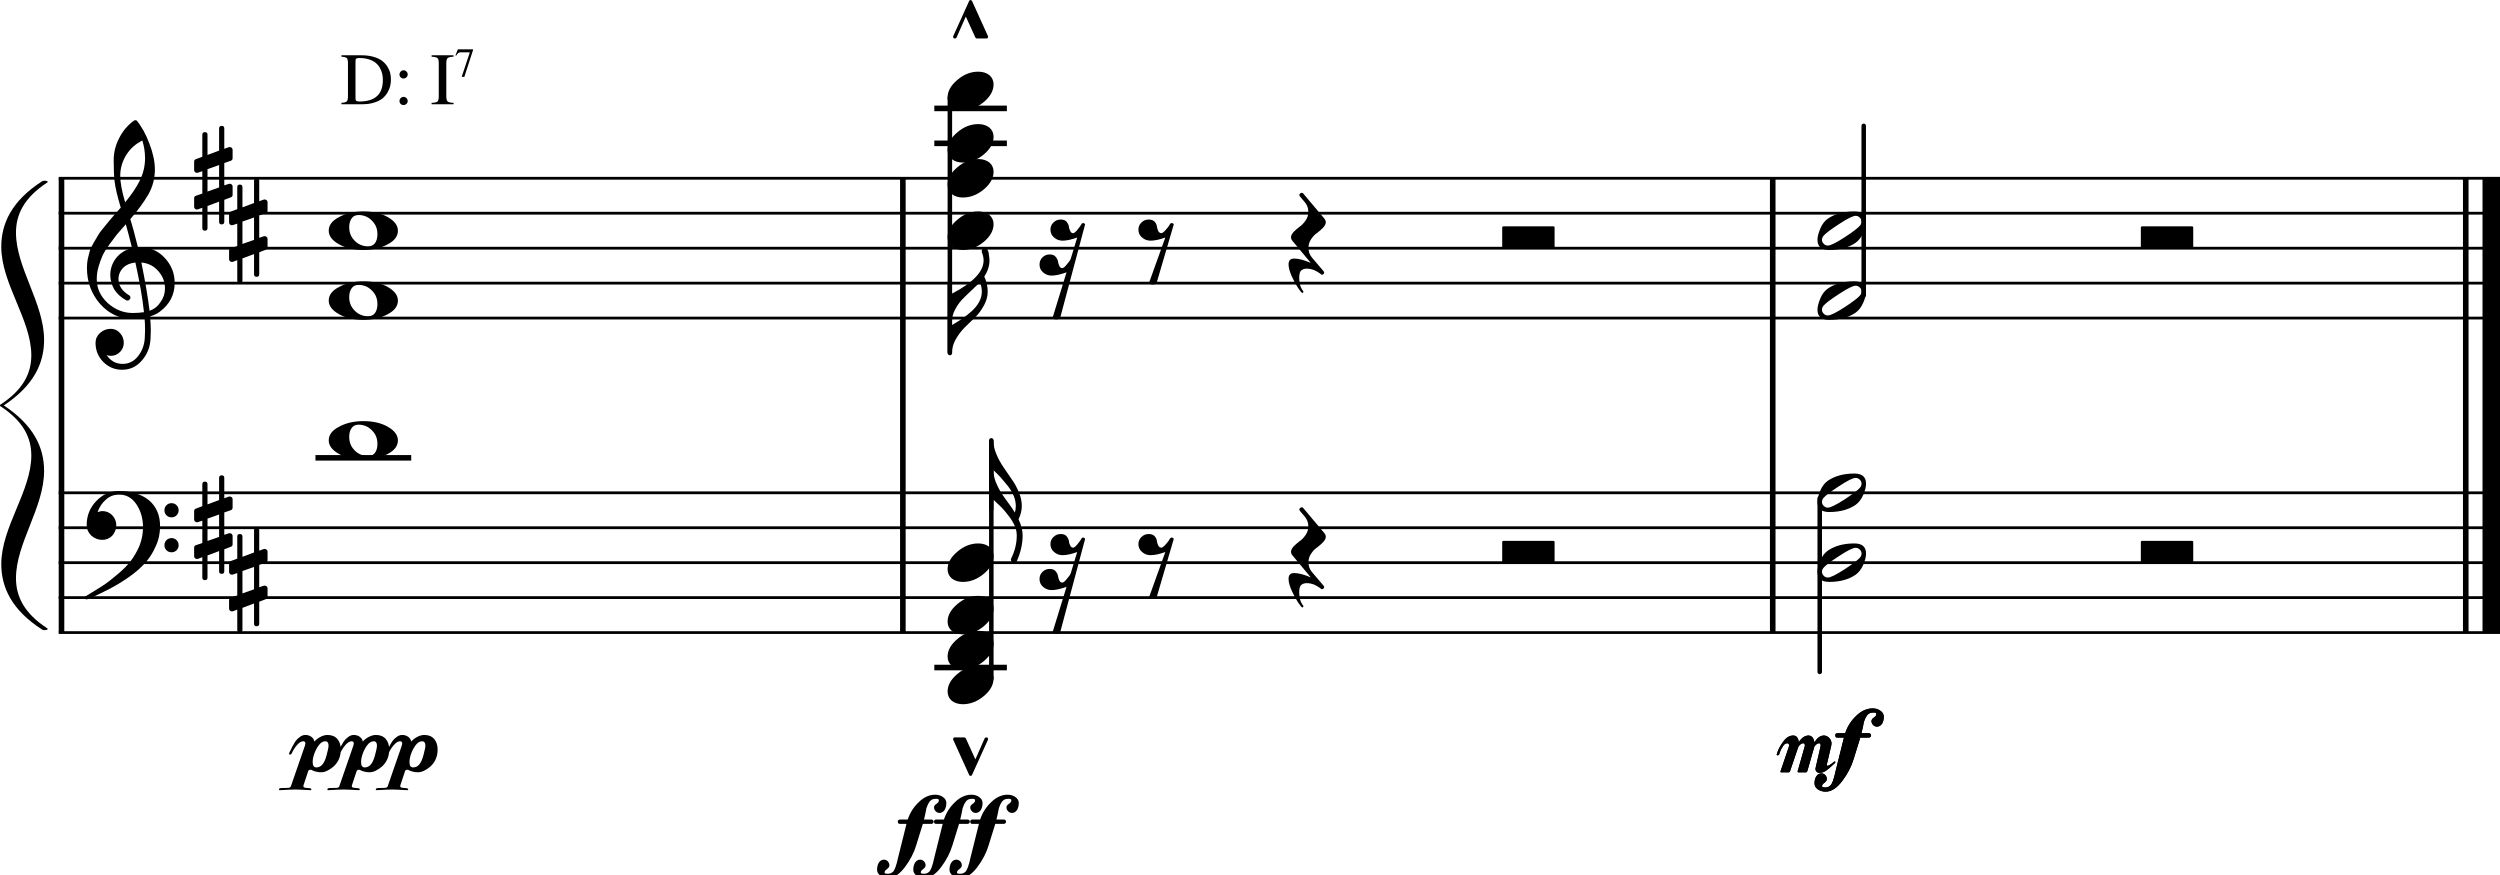 <?xml version="1.0" encoding="UTF-8" standalone="no"?>
<svg width="304.186px" height="106.475px" viewBox="0 0 304.186 106.475"
 xmlns="http://www.w3.org/2000/svg" xmlns:xlink="http://www.w3.org/1999/xlink" version="1.2" baseProfile="tiny">
<title>Egy akkord – több karakter</title>
<desc>Generated by MuseScore 2.3.2</desc>
<polyline class="StaffLines" fill="none" stroke="#000000" stroke-width="0.34" stroke-linejoin="bevel" points="7.143,21.692 304.186,21.692"/>
<polyline class="StaffLines" fill="none" stroke="#000000" stroke-width="0.34" stroke-linejoin="bevel" points="7.143,25.944 304.186,25.944"/>
<polyline class="StaffLines" fill="none" stroke="#000000" stroke-width="0.34" stroke-linejoin="bevel" points="7.143,30.196 304.186,30.196"/>
<polyline class="StaffLines" fill="none" stroke="#000000" stroke-width="0.34" stroke-linejoin="bevel" points="7.143,34.448 304.186,34.448"/>
<polyline class="StaffLines" fill="none" stroke="#000000" stroke-width="0.34" stroke-linejoin="bevel" points="7.143,38.7 304.186,38.7"/>
<polyline class="StaffLines" fill="none" stroke="#000000" stroke-width="0.34" stroke-linejoin="bevel" points="7.143,59.959 304.186,59.959"/>
<polyline class="StaffLines" fill="none" stroke="#000000" stroke-width="0.34" stroke-linejoin="bevel" points="7.143,64.211 304.186,64.211"/>
<polyline class="StaffLines" fill="none" stroke="#000000" stroke-width="0.34" stroke-linejoin="bevel" points="7.143,68.463 304.186,68.463"/>
<polyline class="StaffLines" fill="none" stroke="#000000" stroke-width="0.34" stroke-linejoin="bevel" points="7.143,72.715 304.186,72.715"/>
<polyline class="StaffLines" fill="none" stroke="#000000" stroke-width="0.34" stroke-linejoin="bevel" points="7.143,76.967 304.186,76.967"/>
<polyline class="BarLine" fill="none" stroke="#000000" stroke-width="0.68" stroke-linejoin="bevel" points="7.483,21.692 7.483,76.967"/>
<polyline class="BarLine" fill="none" stroke="#000000" stroke-width="0.68" stroke-linejoin="bevel" points="300.019,21.692 300.019,76.967"/>
<polyline class="BarLine" fill="none" stroke="#000000" stroke-width="2.13" stroke-linejoin="bevel" points="303.123,21.692 303.123,76.967"/>
<polyline class="BarLine" fill="none" stroke="#000000" stroke-width="0.68" stroke-linejoin="bevel" points="215.696,21.692 215.696,76.967"/>
<polyline class="BarLine" fill="none" stroke="#000000" stroke-width="0.68" stroke-linejoin="bevel" points="109.855,21.692 109.855,76.967"/>
<polyline class="LedgerLine" fill="none" stroke="#000000" stroke-width="0.68" stroke-linecap="square" stroke-linejoin="bevel" points="114.022,81.219 122.171,81.219"/>
<polyline class="LedgerLine" fill="none" stroke="#000000" stroke-width="0.68" stroke-linecap="square" stroke-linejoin="bevel" points="114.022,13.188 122.171,13.188"/>
<polyline class="LedgerLine" fill="none" stroke="#000000" stroke-width="0.68" stroke-linecap="square" stroke-linejoin="bevel" points="114.022,17.44 122.171,17.44"/>
<polyline class="LedgerLine" fill="none" stroke="#000000" stroke-width="0.68" stroke-linecap="square" stroke-linejoin="bevel" points="38.722,55.707 49.695,55.707"/>
<polyline class="Stem" fill="none" stroke="#000000" stroke-width="0.55" stroke-linecap="round" stroke-linejoin="bevel" points="221.415,60.626 221.415,81.751"/>
<polyline class="Stem" fill="none" stroke="#000000" stroke-width="0.55" stroke-linecap="round" stroke-linejoin="bevel" points="226.767,35.92 226.767,15.314"/>
<polyline class="Stem" fill="none" stroke="#000000" stroke-width="0.55" stroke-linecap="round" stroke-linejoin="bevel" points="120.619,82.547 120.619,53.581"/>
<polyline class="Stem" fill="none" stroke="#000000" stroke-width="0.55" stroke-linecap="round" stroke-linejoin="bevel" points="115.574,11.86 115.574,42.952"/>
<path class="Note" transform="matrix(0.85,0,0,0.85,221.139,59.959)" d="M6.309,-1.309 C6.309,-1.53 6.224,-1.719 6.055,-1.875 C5.885,-2.044 5.69,-2.129 5.469,-2.129 C5.078,-2.129 4.29,-1.738 3.105,-0.957 C1.882,-0.163 1.133,0.404 0.859,0.742 C0.716,0.924 0.645,1.113 0.645,1.309 C0.645,1.53 0.729,1.719 0.898,1.875 C1.055,2.044 1.25,2.129 1.484,2.129 C1.862,2.129 2.656,1.738 3.867,0.957 C5.065,0.176 5.807,-0.391 6.094,-0.742 C6.237,-0.911 6.309,-1.1 6.309,-1.309 M5.273,-2.754 C6.393,-2.754 6.953,-2.272 6.953,-1.309 C6.953,-0.84 6.816,-0.293 6.543,0.332 C6.27,0.944 5.905,1.413 5.449,1.738 C4.447,2.415 3.19,2.754 1.68,2.754 C0.56,2.754 0,2.272 0,1.309 C0,0.879 0.137,0.339 0.41,-0.312 C0.671,-0.938 1.035,-1.413 1.504,-1.738 C2.507,-2.415 3.763,-2.754 5.273,-2.754"/>
<path class="Note" transform="matrix(0.85,0,0,0.85,221.139,68.463)" d="M6.309,-1.309 C6.309,-1.53 6.224,-1.719 6.055,-1.875 C5.885,-2.044 5.69,-2.129 5.469,-2.129 C5.078,-2.129 4.29,-1.738 3.105,-0.957 C1.882,-0.163 1.133,0.404 0.859,0.742 C0.716,0.924 0.645,1.113 0.645,1.309 C0.645,1.53 0.729,1.719 0.898,1.875 C1.055,2.044 1.25,2.129 1.484,2.129 C1.862,2.129 2.656,1.738 3.867,0.957 C5.065,0.176 5.807,-0.391 6.094,-0.742 C6.237,-0.911 6.309,-1.1 6.309,-1.309 M5.273,-2.754 C6.393,-2.754 6.953,-2.272 6.953,-1.309 C6.953,-0.84 6.816,-0.293 6.543,0.332 C6.27,0.944 5.905,1.413 5.449,1.738 C4.447,2.415 3.19,2.754 1.68,2.754 C0.56,2.754 0,2.272 0,1.309 C0,0.879 0.137,0.339 0.41,-0.312 C0.671,-0.938 1.035,-1.413 1.504,-1.738 C2.507,-2.415 3.763,-2.754 5.273,-2.754"/>
<path class="Note" transform="matrix(0.85,0,0,0.85,221.139,28.07)" d="M6.309,-1.309 C6.309,-1.53 6.224,-1.719 6.055,-1.875 C5.885,-2.044 5.69,-2.129 5.469,-2.129 C5.078,-2.129 4.29,-1.738 3.105,-0.957 C1.882,-0.163 1.133,0.404 0.859,0.742 C0.716,0.924 0.645,1.113 0.645,1.309 C0.645,1.53 0.729,1.719 0.898,1.875 C1.055,2.044 1.25,2.129 1.484,2.129 C1.862,2.129 2.656,1.738 3.867,0.957 C5.065,0.176 5.807,-0.391 6.094,-0.742 C6.237,-0.911 6.309,-1.1 6.309,-1.309 M5.273,-2.754 C6.393,-2.754 6.953,-2.272 6.953,-1.309 C6.953,-0.84 6.816,-0.293 6.543,0.332 C6.27,0.944 5.905,1.413 5.449,1.738 C4.447,2.415 3.19,2.754 1.68,2.754 C0.56,2.754 0,2.272 0,1.309 C0,0.879 0.137,0.339 0.41,-0.312 C0.671,-0.938 1.035,-1.413 1.504,-1.738 C2.507,-2.415 3.763,-2.754 5.273,-2.754"/>
<path class="Note" transform="matrix(0.85,0,0,0.85,221.139,36.574)" d="M6.309,-1.309 C6.309,-1.53 6.224,-1.719 6.055,-1.875 C5.885,-2.044 5.69,-2.129 5.469,-2.129 C5.078,-2.129 4.29,-1.738 3.105,-0.957 C1.882,-0.163 1.133,0.404 0.859,0.742 C0.716,0.924 0.645,1.113 0.645,1.309 C0.645,1.53 0.729,1.719 0.898,1.875 C1.055,2.044 1.25,2.129 1.484,2.129 C1.862,2.129 2.656,1.738 3.867,0.957 C5.065,0.176 5.807,-0.391 6.094,-0.742 C6.237,-0.911 6.309,-1.1 6.309,-1.309 M5.273,-2.754 C6.393,-2.754 6.953,-2.272 6.953,-1.309 C6.953,-0.84 6.816,-0.293 6.543,0.332 C6.27,0.944 5.905,1.413 5.449,1.738 C4.447,2.415 3.19,2.754 1.68,2.754 C0.56,2.754 0,2.272 0,1.309 C0,0.879 0.137,0.339 0.41,-0.312 C0.671,-0.938 1.035,-1.413 1.504,-1.738 C2.507,-2.415 3.763,-2.754 5.273,-2.754"/>
<path class="Note" transform="matrix(0.85,0,0,0.85,115.298,68.463)" d="M4.395,-2.754 C5.02,-2.754 5.547,-2.591 5.977,-2.266 C6.38,-1.914 6.582,-1.471 6.582,-0.938 C6.582,-0.039 6.12,0.801 5.195,1.582 C4.258,2.363 3.255,2.754 2.188,2.754 C1.562,2.754 1.035,2.591 0.605,2.266 C0.202,1.914 0,1.471 0,0.938 C0,0.039 0.469,-0.801 1.406,-1.582 C2.318,-2.363 3.314,-2.754 4.395,-2.754"/>
<path class="Note" transform="matrix(0.85,0,0,0.85,115.298,74.841)" d="M4.395,-2.754 C5.02,-2.754 5.547,-2.591 5.977,-2.266 C6.38,-1.914 6.582,-1.471 6.582,-0.938 C6.582,-0.039 6.12,0.801 5.195,1.582 C4.258,2.363 3.255,2.754 2.188,2.754 C1.562,2.754 1.035,2.591 0.605,2.266 C0.202,1.914 0,1.471 0,0.938 C0,0.039 0.469,-0.801 1.406,-1.582 C2.318,-2.363 3.314,-2.754 4.395,-2.754"/>
<path class="Note" transform="matrix(0.85,0,0,0.85,115.298,79.093)" d="M4.395,-2.754 C5.02,-2.754 5.547,-2.591 5.977,-2.266 C6.38,-1.914 6.582,-1.471 6.582,-0.938 C6.582,-0.039 6.12,0.801 5.195,1.582 C4.258,2.363 3.255,2.754 2.188,2.754 C1.562,2.754 1.035,2.591 0.605,2.266 C0.202,1.914 0,1.471 0,0.938 C0,0.039 0.469,-0.801 1.406,-1.582 C2.318,-2.363 3.314,-2.754 4.395,-2.754"/>
<path class="Note" transform="matrix(0.85,0,0,0.85,115.298,83.345)" d="M4.395,-2.754 C5.02,-2.754 5.547,-2.591 5.977,-2.266 C6.38,-1.914 6.582,-1.471 6.582,-0.938 C6.582,-0.039 6.12,0.801 5.195,1.582 C4.258,2.363 3.255,2.754 2.188,2.754 C1.562,2.754 1.035,2.591 0.605,2.266 C0.202,1.914 0,1.471 0,0.938 C0,0.039 0.469,-0.801 1.406,-1.582 C2.318,-2.363 3.314,-2.754 4.395,-2.754"/>
<path class="Note" transform="matrix(0.85,0,0,0.85,115.298,11.062)" d="M4.395,-2.754 C5.02,-2.754 5.547,-2.591 5.977,-2.266 C6.38,-1.914 6.582,-1.471 6.582,-0.938 C6.582,-0.039 6.12,0.801 5.195,1.582 C4.258,2.363 3.255,2.754 2.188,2.754 C1.562,2.754 1.035,2.591 0.605,2.266 C0.202,1.914 0,1.471 0,0.938 C0,0.039 0.469,-0.801 1.406,-1.582 C2.318,-2.363 3.314,-2.754 4.395,-2.754"/>
<path class="Note" transform="matrix(0.85,0,0,0.85,115.298,17.44)" d="M4.395,-2.754 C5.02,-2.754 5.547,-2.591 5.977,-2.266 C6.38,-1.914 6.582,-1.471 6.582,-0.938 C6.582,-0.039 6.12,0.801 5.195,1.582 C4.258,2.363 3.255,2.754 2.188,2.754 C1.562,2.754 1.035,2.591 0.605,2.266 C0.202,1.914 0,1.471 0,0.938 C0,0.039 0.469,-0.801 1.406,-1.582 C2.318,-2.363 3.314,-2.754 4.395,-2.754"/>
<path class="Note" transform="matrix(0.85,0,0,0.85,115.298,21.692)" d="M4.395,-2.754 C5.02,-2.754 5.547,-2.591 5.977,-2.266 C6.38,-1.914 6.582,-1.471 6.582,-0.938 C6.582,-0.039 6.12,0.801 5.195,1.582 C4.258,2.363 3.255,2.754 2.188,2.754 C1.562,2.754 1.035,2.591 0.605,2.266 C0.202,1.914 0,1.471 0,0.938 C0,0.039 0.469,-0.801 1.406,-1.582 C2.318,-2.363 3.314,-2.754 4.395,-2.754"/>
<path class="Note" transform="matrix(0.85,0,0,0.85,115.298,28.07)" d="M4.395,-2.754 C5.02,-2.754 5.547,-2.591 5.977,-2.266 C6.38,-1.914 6.582,-1.471 6.582,-0.938 C6.582,-0.039 6.12,0.801 5.195,1.582 C4.258,2.363 3.255,2.754 2.188,2.754 C1.562,2.754 1.035,2.591 0.605,2.266 C0.202,1.914 0,1.471 0,0.938 C0,0.039 0.469,-0.801 1.406,-1.582 C2.318,-2.363 3.314,-2.754 4.395,-2.754"/>
<path class="Note" transform="matrix(0.85,0,0,0.85,39.998,53.581)" d="M4.297,-2.246 C3.828,-2.246 3.49,-2.083 3.281,-1.758 C3.047,-1.445 2.93,-1.022 2.93,-0.488 C2.93,0.124 3.092,0.651 3.418,1.094 C3.743,1.523 4.102,1.823 4.492,1.992 C4.844,2.161 5.215,2.246 5.605,2.246 C6.061,2.246 6.406,2.083 6.641,1.758 C6.862,1.432 6.973,1.009 6.973,0.488 C6.973,-0.124 6.81,-0.651 6.484,-1.094 C6.159,-1.51 5.807,-1.81 5.43,-1.992 C5.052,-2.161 4.674,-2.246 4.297,-2.246 M4.961,-2.754 C6.367,-2.754 7.539,-2.48 8.477,-1.934 C9.427,-1.387 9.902,-0.742 9.902,0 C9.902,0.794 9.414,1.445 8.438,1.953 C7.461,2.487 6.302,2.754 4.961,2.754 C3.581,2.754 2.409,2.48 1.445,1.934 C0.482,1.387 0,0.742 0,0 C0,-0.794 0.495,-1.445 1.484,-1.953 C2.461,-2.487 3.62,-2.754 4.961,-2.754"/>
<path class="Note" transform="matrix(0.85,0,0,0.85,39.998,28.07)" d="M4.297,-2.246 C3.828,-2.246 3.49,-2.083 3.281,-1.758 C3.047,-1.445 2.93,-1.022 2.93,-0.488 C2.93,0.124 3.092,0.651 3.418,1.094 C3.743,1.523 4.102,1.823 4.492,1.992 C4.844,2.161 5.215,2.246 5.605,2.246 C6.061,2.246 6.406,2.083 6.641,1.758 C6.862,1.432 6.973,1.009 6.973,0.488 C6.973,-0.124 6.81,-0.651 6.484,-1.094 C6.159,-1.51 5.807,-1.81 5.43,-1.992 C5.052,-2.161 4.674,-2.246 4.297,-2.246 M4.961,-2.754 C6.367,-2.754 7.539,-2.48 8.477,-1.934 C9.427,-1.387 9.902,-0.742 9.902,0 C9.902,0.794 9.414,1.445 8.438,1.953 C7.461,2.487 6.302,2.754 4.961,2.754 C3.581,2.754 2.409,2.48 1.445,1.934 C0.482,1.387 0,0.742 0,0 C0,-0.794 0.495,-1.445 1.484,-1.953 C2.461,-2.487 3.62,-2.754 4.961,-2.754"/>
<path class="Note" transform="matrix(0.85,0,0,0.85,39.998,36.574)" d="M4.297,-2.246 C3.828,-2.246 3.49,-2.083 3.281,-1.758 C3.047,-1.445 2.93,-1.022 2.93,-0.488 C2.93,0.124 3.092,0.651 3.418,1.094 C3.743,1.523 4.102,1.823 4.492,1.992 C4.844,2.161 5.215,2.246 5.605,2.246 C6.061,2.246 6.406,2.083 6.641,1.758 C6.862,1.432 6.973,1.009 6.973,0.488 C6.973,-0.124 6.81,-0.651 6.484,-1.094 C6.159,-1.51 5.807,-1.81 5.43,-1.992 C5.052,-2.161 4.674,-2.246 4.297,-2.246 M4.961,-2.754 C6.367,-2.754 7.539,-2.48 8.477,-1.934 C9.427,-1.387 9.902,-0.742 9.902,0 C9.902,0.794 9.414,1.445 8.438,1.953 C7.461,2.487 6.302,2.754 4.961,2.754 C3.581,2.754 2.409,2.48 1.445,1.934 C0.482,1.387 0,0.742 0,0 C0,-0.794 0.495,-1.445 1.484,-1.953 C2.461,-2.487 3.62,-2.754 4.961,-2.754"/>
<path class="Clef" transform="matrix(0.85,0,0,0.85,10.545,64.211)" d="M11.426,-1.777 C11.23,-1.973 11.133,-2.214 11.133,-2.5 C11.133,-2.786 11.23,-3.027 11.426,-3.223 C11.621,-3.418 11.862,-3.516 12.148,-3.516 C12.435,-3.516 12.676,-3.418 12.871,-3.223 C13.066,-3.027 13.164,-2.786 13.164,-2.5 C13.164,-2.214 13.066,-1.973 12.871,-1.777 C12.676,-1.582 12.435,-1.484 12.148,-1.484 C11.862,-1.484 11.621,-1.582 11.426,-1.777 M11.426,3.223 C11.23,3.027 11.133,2.786 11.133,2.5 C11.133,2.214 11.23,1.973 11.426,1.777 C11.621,1.582 11.862,1.484 12.148,1.484 C12.435,1.484 12.676,1.582 12.871,1.777 C13.066,1.973 13.164,2.214 13.164,2.5 C13.164,2.786 13.066,3.027 12.871,3.223 C12.676,3.418 12.435,3.516 12.148,3.516 C11.862,3.516 11.621,3.418 11.426,3.223 M4.648,-5.254 C6.38,-5.254 7.799,-4.818 8.906,-3.945 C9.974,-3.034 10.508,-1.797 10.508,-0.234 C10.508,0.82 10.3,1.784 9.883,2.656 C9.492,3.568 8.978,4.375 8.34,5.078 C7.689,5.794 6.901,6.471 5.977,7.109 C5.078,7.734 4.154,8.294 3.203,8.789 C1.276,9.766 0.208,10.254 0,10.254 C-0.169,10.254 -0.254,10.169 -0.254,10 C-0.254,9.935 -0.228,9.876 -0.176,9.824 C0.488,9.434 1.302,8.932 2.266,8.32 C2.891,7.917 3.62,7.357 4.453,6.641 C5.26,5.964 5.885,5.326 6.328,4.727 C6.784,4.141 7.201,3.411 7.578,2.539 C7.904,1.667 8.066,0.807 8.066,-0.039 C8.066,-1.302 7.754,-2.402 7.129,-3.34 C6.504,-4.277 5.677,-4.746 4.648,-4.746 C3.919,-4.746 3.294,-4.512 2.773,-4.043 C2.214,-3.561 1.81,-2.956 1.562,-2.227 C1.81,-2.331 2.038,-2.383 2.246,-2.383 C2.793,-2.383 3.262,-2.188 3.652,-1.797 C4.043,-1.38 4.238,-0.905 4.238,-0.371 C4.238,0.189 4.049,0.69 3.672,1.133 C3.268,1.536 2.793,1.738 2.246,1.738 C1.66,1.738 1.133,1.536 0.664,1.133 C0.221,0.69 0,0.189 0,-0.371 C0,-1.712 0.456,-2.858 1.367,-3.809 C2.266,-4.772 3.359,-5.254 4.648,-5.254"/>
<path class="Clef" transform="matrix(0.85,0,0,0.85,10.545,34.448)" d="M7.344,-5.117 C7.344,-5.117 7.383,-5.117 7.461,-5.117 C7.513,-5.13 7.559,-5.137 7.598,-5.137 C9.056,-5.137 10.254,-4.622 11.191,-3.594 C12.129,-2.578 12.598,-1.393 12.598,-0.039 C12.598,1.641 11.901,3.008 10.508,4.062 C10.143,4.349 9.668,4.583 9.082,4.766 C9.147,5.612 9.18,6.296 9.18,6.816 C9.18,6.921 9.167,7.298 9.141,7.949 C9.089,9.16 8.672,10.208 7.891,11.094 C7.135,11.966 6.198,12.402 5.078,12.402 C4.023,12.402 3.125,12.031 2.383,11.289 C1.641,10.534 1.27,9.622 1.27,8.555 C1.27,7.995 1.484,7.52 1.914,7.129 C2.357,6.738 2.871,6.543 3.457,6.543 C3.978,6.543 4.414,6.745 4.766,7.148 C5.13,7.526 5.312,7.995 5.312,8.555 C5.312,9.062 5.13,9.499 4.766,9.863 C4.401,10.228 3.965,10.41 3.457,10.41 C3.249,10.41 3.047,10.371 2.852,10.293 C3.424,11.139 4.186,11.562 5.137,11.562 C6.035,11.562 6.771,11.198 7.344,10.469 C7.943,9.714 8.268,8.835 8.32,7.832 C8.346,7.207 8.359,6.849 8.359,6.758 C8.359,6.029 8.333,5.43 8.281,4.961 C7.63,5.065 7.051,5.117 6.543,5.117 C4.733,5.117 3.19,4.401 1.914,2.969 C0.664,1.523 0.039,-0.195 0.039,-2.188 C0.039,-2.604 0.078,-3.027 0.156,-3.457 C0.234,-3.809 0.332,-4.193 0.449,-4.609 C0.514,-4.844 0.69,-5.221 0.977,-5.742 C1.081,-5.898 1.198,-6.094 1.328,-6.328 C1.458,-6.562 1.549,-6.719 1.602,-6.797 C1.732,-7.057 1.986,-7.409 2.363,-7.852 C2.467,-7.969 2.575,-8.099 2.686,-8.242 C2.796,-8.385 2.891,-8.503 2.969,-8.594 C3.047,-8.685 3.105,-8.757 3.145,-8.809 C3.184,-8.861 3.477,-9.206 4.023,-9.844 C4.154,-9.974 4.281,-10.114 4.404,-10.264 C4.528,-10.413 4.629,-10.531 4.707,-10.615 C4.785,-10.7 4.844,-10.762 4.883,-10.801 C4.414,-12.35 4.121,-13.587 4.004,-14.512 C3.913,-15.254 3.867,-16.27 3.867,-17.559 C3.867,-18.691 4.128,-19.753 4.648,-20.742 C5.156,-21.771 5.866,-22.611 6.777,-23.262 C6.842,-23.301 6.908,-23.32 6.973,-23.32 C7.064,-23.32 7.129,-23.301 7.168,-23.262 C7.871,-22.415 8.477,-21.315 8.984,-19.961 C9.505,-18.607 9.766,-17.376 9.766,-16.27 C9.766,-15.02 9.466,-13.848 8.867,-12.754 C8.19,-11.595 7.318,-10.397 6.25,-9.16 C6.523,-8.301 6.888,-6.953 7.344,-5.117 M9.004,3.965 C9.681,3.717 10.208,3.294 10.586,2.695 C11.003,2.122 11.211,1.478 11.211,0.762 C11.211,-0.163 10.898,-0.983 10.273,-1.699 C9.635,-2.441 8.822,-2.858 7.832,-2.949 C8.392,-0.202 8.783,2.103 9.004,3.965 M1.445,-0.547 C1.445,0.742 1.966,1.875 3.008,2.852 C4.076,3.802 5.273,4.277 6.602,4.277 C7.148,4.277 7.682,4.238 8.203,4.16 C7.995,2.181 7.585,-0.189 6.973,-2.949 C6.23,-2.871 5.638,-2.611 5.195,-2.168 C4.766,-1.712 4.551,-1.198 4.551,-0.625 C4.551,0.365 5.078,1.165 6.133,1.777 C6.224,1.868 6.27,1.966 6.27,2.07 C6.27,2.174 6.224,2.272 6.133,2.363 C6.055,2.454 5.957,2.5 5.84,2.5 C5.827,2.5 5.768,2.487 5.664,2.461 C4.922,2.057 4.349,1.536 3.945,0.898 C3.568,0.221 3.379,-0.462 3.379,-1.152 C3.379,-2.051 3.659,-2.865 4.219,-3.594 C4.805,-4.323 5.566,-4.792 6.504,-5 C6.139,-6.458 5.84,-7.598 5.605,-8.418 C5.397,-8.184 5.146,-7.9 4.854,-7.568 C4.561,-7.236 4.388,-7.038 4.336,-6.973 C3.867,-6.361 3.509,-5.885 3.262,-5.547 C2.819,-4.935 2.493,-4.408 2.285,-3.965 C2.064,-3.47 1.868,-2.93 1.699,-2.344 C1.53,-1.784 1.445,-1.185 1.445,-0.547 M7.969,-20.41 C6.992,-19.928 6.224,-19.238 5.664,-18.34 C5.091,-17.415 4.805,-16.419 4.805,-15.352 C4.805,-14.414 5.039,-13.151 5.508,-11.562 C6.445,-12.695 7.148,-13.743 7.617,-14.707 C8.112,-15.723 8.359,-16.784 8.359,-17.891 C8.359,-18.724 8.229,-19.564 7.969,-20.41"/>
<path class="KeySig" transform="matrix(0.85,0,0,0.85,27.873,70.589)" d="M4.316,6.23 C4.316,6.478 4.193,6.602 3.945,6.602 C3.698,6.602 3.574,6.478 3.574,6.23 L3.574,3.34 L1.914,3.965 L1.914,7.129 C1.914,7.376 1.79,7.5 1.543,7.5 C1.296,7.5 1.172,7.376 1.172,7.129 L1.172,4.219 L0.547,4.453 C0.534,4.466 0.482,4.473 0.391,4.473 C0.286,4.473 0.195,4.434 0.117,4.355 C0.039,4.277 0,4.186 0,4.082 L0,2.871 C0,2.676 0.085,2.552 0.254,2.5 L1.172,2.188 L1.172,-1.016 L0.547,-0.801 C0.534,-0.788 0.482,-0.781 0.391,-0.781 C0.286,-0.781 0.195,-0.82 0.117,-0.898 C0.039,-0.977 0,-1.068 0,-1.172 L0,-2.383 C0,-2.565 0.085,-2.682 0.254,-2.734 L1.172,-3.086 L1.172,-6.23 C1.172,-6.478 1.296,-6.602 1.543,-6.602 C1.79,-6.602 1.914,-6.478 1.914,-6.23 L1.914,-3.34 L3.574,-3.965 L3.574,-7.129 C3.574,-7.376 3.698,-7.5 3.945,-7.5 C4.193,-7.5 4.316,-7.376 4.316,-7.129 L4.316,-4.219 L4.961,-4.453 C4.974,-4.466 5.02,-4.473 5.098,-4.473 C5.189,-4.473 5.286,-4.434 5.391,-4.355 C5.469,-4.277 5.508,-4.186 5.508,-4.082 L5.508,-2.871 C5.508,-2.689 5.417,-2.565 5.234,-2.5 L4.316,-2.188 L4.316,1.016 L4.961,0.801 C4.974,0.788 5.02,0.781 5.098,0.781 C5.189,0.781 5.286,0.82 5.391,0.898 C5.469,0.977 5.508,1.068 5.508,1.172 L5.508,2.383 C5.508,2.552 5.417,2.669 5.234,2.734 L4.316,3.086 L4.316,6.23 M3.574,-1.895 L1.914,-1.309 L1.914,1.895 L3.574,1.309 L3.574,-1.895 "/>
<path class="KeySig" transform="matrix(0.85,0,0,0.85,23.621,64.211)" d="M4.316,6.23 C4.316,6.478 4.193,6.602 3.945,6.602 C3.698,6.602 3.574,6.478 3.574,6.23 L3.574,3.34 L1.914,3.965 L1.914,7.129 C1.914,7.376 1.79,7.5 1.543,7.5 C1.296,7.5 1.172,7.376 1.172,7.129 L1.172,4.219 L0.547,4.453 C0.534,4.466 0.482,4.473 0.391,4.473 C0.286,4.473 0.195,4.434 0.117,4.355 C0.039,4.277 0,4.186 0,4.082 L0,2.871 C0,2.676 0.085,2.552 0.254,2.5 L1.172,2.188 L1.172,-1.016 L0.547,-0.801 C0.534,-0.788 0.482,-0.781 0.391,-0.781 C0.286,-0.781 0.195,-0.82 0.117,-0.898 C0.039,-0.977 0,-1.068 0,-1.172 L0,-2.383 C0,-2.565 0.085,-2.682 0.254,-2.734 L1.172,-3.086 L1.172,-6.23 C1.172,-6.478 1.296,-6.602 1.543,-6.602 C1.79,-6.602 1.914,-6.478 1.914,-6.23 L1.914,-3.34 L3.574,-3.965 L3.574,-7.129 C3.574,-7.376 3.698,-7.5 3.945,-7.5 C4.193,-7.5 4.316,-7.376 4.316,-7.129 L4.316,-4.219 L4.961,-4.453 C4.974,-4.466 5.02,-4.473 5.098,-4.473 C5.189,-4.473 5.286,-4.434 5.391,-4.355 C5.469,-4.277 5.508,-4.186 5.508,-4.082 L5.508,-2.871 C5.508,-2.689 5.417,-2.565 5.234,-2.5 L4.316,-2.188 L4.316,1.016 L4.961,0.801 C4.974,0.788 5.02,0.781 5.098,0.781 C5.189,0.781 5.286,0.82 5.391,0.898 C5.469,0.977 5.508,1.068 5.508,1.172 L5.508,2.383 C5.508,2.552 5.417,2.669 5.234,2.734 L4.316,3.086 L4.316,6.23 M3.574,-1.895 L1.914,-1.309 L1.914,1.895 L3.574,1.309 L3.574,-1.895 "/>
<path class="KeySig" transform="matrix(0.85,0,0,0.85,27.873,28.07)" d="M4.316,6.23 C4.316,6.478 4.193,6.602 3.945,6.602 C3.698,6.602 3.574,6.478 3.574,6.23 L3.574,3.34 L1.914,3.965 L1.914,7.129 C1.914,7.376 1.79,7.5 1.543,7.5 C1.296,7.5 1.172,7.376 1.172,7.129 L1.172,4.219 L0.547,4.453 C0.534,4.466 0.482,4.473 0.391,4.473 C0.286,4.473 0.195,4.434 0.117,4.355 C0.039,4.277 0,4.186 0,4.082 L0,2.871 C0,2.676 0.085,2.552 0.254,2.5 L1.172,2.188 L1.172,-1.016 L0.547,-0.801 C0.534,-0.788 0.482,-0.781 0.391,-0.781 C0.286,-0.781 0.195,-0.82 0.117,-0.898 C0.039,-0.977 0,-1.068 0,-1.172 L0,-2.383 C0,-2.565 0.085,-2.682 0.254,-2.734 L1.172,-3.086 L1.172,-6.23 C1.172,-6.478 1.296,-6.602 1.543,-6.602 C1.79,-6.602 1.914,-6.478 1.914,-6.23 L1.914,-3.34 L3.574,-3.965 L3.574,-7.129 C3.574,-7.376 3.698,-7.5 3.945,-7.5 C4.193,-7.5 4.316,-7.376 4.316,-7.129 L4.316,-4.219 L4.961,-4.453 C4.974,-4.466 5.02,-4.473 5.098,-4.473 C5.189,-4.473 5.286,-4.434 5.391,-4.355 C5.469,-4.277 5.508,-4.186 5.508,-4.082 L5.508,-2.871 C5.508,-2.689 5.417,-2.565 5.234,-2.5 L4.316,-2.188 L4.316,1.016 L4.961,0.801 C4.974,0.788 5.02,0.781 5.098,0.781 C5.189,0.781 5.286,0.82 5.391,0.898 C5.469,0.977 5.508,1.068 5.508,1.172 L5.508,2.383 C5.508,2.552 5.417,2.669 5.234,2.734 L4.316,3.086 L4.316,6.23 M3.574,-1.895 L1.914,-1.309 L1.914,1.895 L3.574,1.309 L3.574,-1.895 "/>
<path class="KeySig" transform="matrix(0.85,0,0,0.85,23.621,21.692)" d="M4.316,6.23 C4.316,6.478 4.193,6.602 3.945,6.602 C3.698,6.602 3.574,6.478 3.574,6.23 L3.574,3.34 L1.914,3.965 L1.914,7.129 C1.914,7.376 1.79,7.5 1.543,7.5 C1.296,7.5 1.172,7.376 1.172,7.129 L1.172,4.219 L0.547,4.453 C0.534,4.466 0.482,4.473 0.391,4.473 C0.286,4.473 0.195,4.434 0.117,4.355 C0.039,4.277 0,4.186 0,4.082 L0,2.871 C0,2.676 0.085,2.552 0.254,2.5 L1.172,2.188 L1.172,-1.016 L0.547,-0.801 C0.534,-0.788 0.482,-0.781 0.391,-0.781 C0.286,-0.781 0.195,-0.82 0.117,-0.898 C0.039,-0.977 0,-1.068 0,-1.172 L0,-2.383 C0,-2.565 0.085,-2.682 0.254,-2.734 L1.172,-3.086 L1.172,-6.23 C1.172,-6.478 1.296,-6.602 1.543,-6.602 C1.79,-6.602 1.914,-6.478 1.914,-6.23 L1.914,-3.34 L3.574,-3.965 L3.574,-7.129 C3.574,-7.376 3.698,-7.5 3.945,-7.5 C4.193,-7.5 4.316,-7.376 4.316,-7.129 L4.316,-4.219 L4.961,-4.453 C4.974,-4.466 5.02,-4.473 5.098,-4.473 C5.189,-4.473 5.286,-4.434 5.391,-4.355 C5.469,-4.277 5.508,-4.186 5.508,-4.082 L5.508,-2.871 C5.508,-2.689 5.417,-2.565 5.234,-2.5 L4.316,-2.188 L4.316,1.016 L4.961,0.801 C4.974,0.788 5.02,0.781 5.098,0.781 C5.189,0.781 5.286,0.82 5.391,0.898 C5.469,0.977 5.508,1.068 5.508,1.172 L5.508,2.383 C5.508,2.552 5.417,2.669 5.234,2.734 L4.316,3.086 L4.316,6.23 M3.574,-1.895 L1.914,-1.309 L1.914,1.895 L3.574,1.309 L3.574,-1.895 "/>
<path class="Rest" transform="matrix(0.85,0,0,0.85,260.485,68.463)" d="M7.305,0 L0.195,0 C0.065,0 0,-0.065 0,-0.195 L0,-2.93 C0,-3.06 0.065,-3.125 0.195,-3.125 L7.305,-3.125 C7.435,-3.125 7.5,-3.06 7.5,-2.93 L7.5,-0.195 C7.5,-0.065 7.435,0 7.305,0"/>
<path class="Rest" transform="matrix(0.85,0,0,0.85,260.485,30.196)" d="M7.305,0 L0.195,0 C0.065,0 0,-0.065 0,-0.195 L0,-2.93 C0,-3.06 0.065,-3.125 0.195,-3.125 L7.305,-3.125 C7.435,-3.125 7.5,-3.06 7.5,-2.93 L7.5,-0.195 C7.5,-0.065 7.435,0 7.305,0"/>
<path class="Rest" transform="matrix(0.85,0,0,0.85,182.779,68.463)" d="M7.305,0 L0.195,0 C0.065,0 0,-0.065 0,-0.195 L0,-2.93 C0,-3.06 0.065,-3.125 0.195,-3.125 L7.305,-3.125 C7.435,-3.125 7.5,-3.06 7.5,-2.93 L7.5,-0.195 C7.5,-0.065 7.435,0 7.305,0"/>
<path class="Rest" transform="matrix(0.85,0,0,0.85,182.779,30.196)" d="M7.305,0 L0.195,0 C0.065,0 0,-0.065 0,-0.195 L0,-2.93 C0,-3.06 0.065,-3.125 0.195,-3.125 L7.305,-3.125 C7.435,-3.125 7.5,-3.06 7.5,-2.93 L7.5,-0.195 C7.5,-0.065 7.435,0 7.305,0"/>
<path class="Rest" transform="matrix(0.85,0,0,0.85,157.183,68.463)" d="M-0.117,-1.562 C-0.117,-1.797 0.013,-2.057 0.273,-2.344 C0.469,-2.552 0.755,-2.799 1.133,-3.086 C1.419,-3.281 1.699,-3.574 1.973,-3.965 C2.233,-4.342 2.363,-4.753 2.363,-5.195 C2.363,-5.716 2.194,-6.178 1.855,-6.582 L1.152,-7.422 C1.1,-7.474 1.074,-7.539 1.074,-7.617 C1.074,-7.695 1.113,-7.767 1.191,-7.832 C1.283,-7.897 1.361,-7.93 1.426,-7.93 C1.517,-7.93 1.589,-7.891 1.641,-7.812 L4.668,-4.219 C4.798,-4.049 4.863,-3.88 4.863,-3.711 C4.863,-3.477 4.733,-3.216 4.473,-2.93 C4.303,-2.747 4.023,-2.5 3.633,-2.188 C3.333,-2.005 3.047,-1.712 2.773,-1.309 C2.513,-0.931 2.383,-0.521 2.383,-0.078 C2.383,0.469 2.539,0.931 2.852,1.309 L4.531,3.281 C4.57,3.32 4.603,3.385 4.629,3.477 C4.629,3.568 4.596,3.646 4.531,3.711 C4.44,3.776 4.362,3.809 4.297,3.809 C4.271,3.809 4.167,3.737 3.984,3.594 C3.789,3.438 3.529,3.288 3.203,3.145 C2.839,3.001 2.48,2.93 2.129,2.93 C1.803,2.93 1.536,3.021 1.328,3.203 C1.146,3.385 1.055,3.737 1.055,4.258 C1.055,5.052 1.243,5.677 1.621,6.133 C1.66,6.185 1.667,6.25 1.641,6.328 C1.615,6.38 1.569,6.406 1.504,6.406 C1.413,6.406 1.211,6.172 0.898,5.703 C0.573,5.208 0.267,4.642 -0.02,4.004 C-0.319,3.327 -0.469,2.767 -0.469,2.324 C-0.469,1.764 -0.202,1.484 0.332,1.484 C0.944,1.484 1.738,1.693 2.715,2.109 L0.078,-1.055 C-0.052,-1.224 -0.117,-1.393 -0.117,-1.562"/>
<path class="Rest" transform="matrix(0.85,0,0,0.85,157.183,30.196)" d="M-0.117,-1.562 C-0.117,-1.797 0.013,-2.057 0.273,-2.344 C0.469,-2.552 0.755,-2.799 1.133,-3.086 C1.419,-3.281 1.699,-3.574 1.973,-3.965 C2.233,-4.342 2.363,-4.753 2.363,-5.195 C2.363,-5.716 2.194,-6.178 1.855,-6.582 L1.152,-7.422 C1.1,-7.474 1.074,-7.539 1.074,-7.617 C1.074,-7.695 1.113,-7.767 1.191,-7.832 C1.283,-7.897 1.361,-7.93 1.426,-7.93 C1.517,-7.93 1.589,-7.891 1.641,-7.812 L4.668,-4.219 C4.798,-4.049 4.863,-3.88 4.863,-3.711 C4.863,-3.477 4.733,-3.216 4.473,-2.93 C4.303,-2.747 4.023,-2.5 3.633,-2.188 C3.333,-2.005 3.047,-1.712 2.773,-1.309 C2.513,-0.931 2.383,-0.521 2.383,-0.078 C2.383,0.469 2.539,0.931 2.852,1.309 L4.531,3.281 C4.57,3.32 4.603,3.385 4.629,3.477 C4.629,3.568 4.596,3.646 4.531,3.711 C4.44,3.776 4.362,3.809 4.297,3.809 C4.271,3.809 4.167,3.737 3.984,3.594 C3.789,3.438 3.529,3.288 3.203,3.145 C2.839,3.001 2.48,2.93 2.129,2.93 C1.803,2.93 1.536,3.021 1.328,3.203 C1.146,3.385 1.055,3.737 1.055,4.258 C1.055,5.052 1.243,5.677 1.621,6.133 C1.66,6.185 1.667,6.25 1.641,6.328 C1.615,6.38 1.569,6.406 1.504,6.406 C1.413,6.406 1.211,6.172 0.898,5.703 C0.573,5.208 0.267,4.642 -0.02,4.004 C-0.319,3.327 -0.469,2.767 -0.469,2.324 C-0.469,1.764 -0.202,1.484 0.332,1.484 C0.944,1.484 1.738,1.693 2.715,2.109 L0.078,-1.055 C-0.052,-1.224 -0.117,-1.393 -0.117,-1.562"/>
<path class="Rest" transform="matrix(0.85,0,0,0.85,138.567,68.463)" d="M1.406,-4.102 C1.784,-4.102 2.07,-3.997 2.266,-3.789 C2.461,-3.555 2.565,-3.333 2.578,-3.125 C2.604,-2.93 2.669,-2.708 2.773,-2.461 C2.891,-2.253 3.04,-2.148 3.223,-2.148 C3.366,-2.148 3.581,-2.311 3.867,-2.637 C4.128,-2.923 4.316,-3.177 4.434,-3.398 C4.499,-3.529 4.59,-3.594 4.707,-3.594 L4.727,-3.594 C4.857,-3.581 4.948,-3.516 5,-3.398 L2.539,5 C2.409,5.13 2.227,5.195 1.992,5.195 C1.758,5.195 1.576,5.13 1.445,5 L3.789,-1.523 C2.956,-1.224 2.253,-1.074 1.68,-1.074 C1.211,-1.074 0.807,-1.224 0.469,-1.523 C0.117,-1.81 -0.059,-2.188 -0.059,-2.656 C-0.059,-3.06 0.085,-3.398 0.371,-3.672 C0.658,-3.958 1.003,-4.102 1.406,-4.102"/>
<path class="Rest" transform="matrix(0.85,0,0,0.85,138.567,30.196)" d="M1.406,-4.102 C1.784,-4.102 2.07,-3.997 2.266,-3.789 C2.461,-3.555 2.565,-3.333 2.578,-3.125 C2.604,-2.93 2.669,-2.708 2.773,-2.461 C2.891,-2.253 3.04,-2.148 3.223,-2.148 C3.366,-2.148 3.581,-2.311 3.867,-2.637 C4.128,-2.923 4.316,-3.177 4.434,-3.398 C4.499,-3.529 4.59,-3.594 4.707,-3.594 L4.727,-3.594 C4.857,-3.581 4.948,-3.516 5,-3.398 L2.539,5 C2.409,5.13 2.227,5.195 1.992,5.195 C1.758,5.195 1.576,5.13 1.445,5 L3.789,-1.523 C2.956,-1.224 2.253,-1.074 1.68,-1.074 C1.211,-1.074 0.807,-1.224 0.469,-1.523 C0.117,-1.81 -0.059,-2.188 -0.059,-2.656 C-0.059,-3.06 0.085,-3.398 0.371,-3.672 C0.658,-3.958 1.003,-4.102 1.406,-4.102"/>
<path class="Rest" transform="matrix(0.85,0,0,0.85,126.932,68.463)" d="M2.5,-4.102 C2.891,-4.102 3.171,-3.997 3.34,-3.789 C3.522,-3.568 3.633,-3.346 3.672,-3.125 C3.685,-2.904 3.75,-2.682 3.867,-2.461 C3.945,-2.253 4.089,-2.148 4.297,-2.148 C4.427,-2.148 4.622,-2.305 4.883,-2.617 C5.182,-2.982 5.371,-3.242 5.449,-3.398 C5.514,-3.529 5.605,-3.594 5.723,-3.594 C5.723,-3.594 5.729,-3.594 5.742,-3.594 C5.859,-3.581 5.944,-3.516 5.996,-3.398 L2.422,10 C2.292,10.13 2.109,10.195 1.875,10.195 C1.641,10.195 1.458,10.13 1.328,10 L3.34,3.457 C2.467,3.77 1.758,3.926 1.211,3.926 C0.742,3.926 0.339,3.776 0,3.477 C-0.352,3.19 -0.527,2.812 -0.527,2.344 C-0.527,1.94 -0.391,1.602 -0.117,1.328 C0.169,1.042 0.514,0.898 0.918,0.898 C1.309,0.898 1.589,1.003 1.758,1.211 C1.953,1.432 2.07,1.654 2.109,1.875 C2.148,2.135 2.214,2.357 2.305,2.539 C2.396,2.747 2.539,2.852 2.734,2.852 C2.891,2.852 3.112,2.669 3.398,2.305 C3.698,1.966 3.88,1.699 3.945,1.504 L4.863,-1.523 C4.03,-1.224 3.333,-1.074 2.773,-1.074 C2.305,-1.074 1.901,-1.224 1.562,-1.523 C1.211,-1.81 1.035,-2.188 1.035,-2.656 C1.035,-3.06 1.178,-3.398 1.465,-3.672 C1.751,-3.958 2.096,-4.102 2.5,-4.102"/>
<path class="Rest" transform="matrix(0.85,0,0,0.85,126.932,30.196)" d="M2.5,-4.102 C2.891,-4.102 3.171,-3.997 3.34,-3.789 C3.522,-3.568 3.633,-3.346 3.672,-3.125 C3.685,-2.904 3.75,-2.682 3.867,-2.461 C3.945,-2.253 4.089,-2.148 4.297,-2.148 C4.427,-2.148 4.622,-2.305 4.883,-2.617 C5.182,-2.982 5.371,-3.242 5.449,-3.398 C5.514,-3.529 5.605,-3.594 5.723,-3.594 C5.723,-3.594 5.729,-3.594 5.742,-3.594 C5.859,-3.581 5.944,-3.516 5.996,-3.398 L2.422,10 C2.292,10.13 2.109,10.195 1.875,10.195 C1.641,10.195 1.458,10.13 1.328,10 L3.34,3.457 C2.467,3.77 1.758,3.926 1.211,3.926 C0.742,3.926 0.339,3.776 0,3.477 C-0.352,3.19 -0.527,2.812 -0.527,2.344 C-0.527,1.94 -0.391,1.602 -0.117,1.328 C0.169,1.042 0.514,0.898 0.918,0.898 C1.309,0.898 1.589,1.003 1.758,1.211 C1.953,1.432 2.07,1.654 2.109,1.875 C2.148,2.135 2.214,2.357 2.305,2.539 C2.396,2.747 2.539,2.852 2.734,2.852 C2.891,2.852 3.112,2.669 3.398,2.305 C3.698,1.966 3.88,1.699 3.945,1.504 L4.863,-1.523 C4.03,-1.224 3.333,-1.074 2.773,-1.074 C2.305,-1.074 1.901,-1.224 1.562,-1.523 C1.211,-1.81 1.035,-2.188 1.035,-2.656 C1.035,-3.06 1.178,-3.398 1.465,-3.672 C1.751,-3.958 2.096,-4.102 2.5,-4.102"/>
<path class="Articulation" transform="matrix(0.85,0,0,0.85,115.971,89.723)" d="M4.746,0 C4.915,0 5,0.078 5,0.234 C5,0.299 4.993,0.339 4.98,0.352 L2.715,5.352 C2.676,5.456 2.604,5.508 2.5,5.508 C2.396,5.508 2.324,5.456 2.285,5.352 L0.02,0.352 C0.007,0.339 0,0.299 0,0.234 C0,0.078 0.085,0 0.254,0 L1.582,0 C1.686,0 1.764,0.046 1.816,0.137 L3.184,3.145 L4.512,0.137 C4.564,0.046 4.642,0 4.746,0"/>
<path class="Articulation" transform="matrix(0.85,0,0,0.85,115.971,4.684)" d="M0.254,0 C0.085,0 0,-0.078 0,-0.234 C0,-0.299 0.007,-0.339 0.02,-0.352 L2.285,-5.352 C2.324,-5.456 2.396,-5.508 2.5,-5.508 C2.604,-5.482 2.676,-5.43 2.715,-5.352 L4.98,-0.352 C4.993,-0.339 5,-0.299 5,-0.234 C5,-0.078 4.915,0 4.746,0 L3.418,0 C3.314,0 3.236,-0.046 3.184,-0.137 L1.816,-3.145 L0.488,-0.137 C0.436,-0.046 0.358,0 0.254,0"/>
<path class="Dynamic" d="M216.176,91.815 L216.176,91.785 C216.189,91.765 216.204,91.735 216.221,91.695 C216.238,91.655 216.249,91.609 216.256,91.555 C216.403,91.129 216.626,90.712 216.926,90.305 C217.299,89.758 217.726,89.489 218.206,89.495 C218.406,89.495 218.563,89.575 218.676,89.735 C218.783,89.882 218.846,90.072 218.866,90.305 C219.219,89.758 219.619,89.489 220.066,89.495 C220.246,89.495 220.406,89.575 220.546,89.735 C220.673,89.915 220.746,90.118 220.766,90.345 C221.106,89.772 221.496,89.489 221.936,89.495 C222.169,89.495 222.383,89.597 222.576,89.8 C222.769,90.004 222.859,90.239 222.846,90.505 C222.846,90.545 222.836,90.618 222.816,90.725 L222.286,92.985 C222.273,92.999 222.269,93.019 222.276,93.045 C222.276,93.132 222.306,93.175 222.366,93.175 C222.473,93.175 222.639,93.088 222.866,92.915 L223.216,92.645 C223.283,92.645 223.316,92.672 223.316,92.725 C223.316,92.765 223.299,92.802 223.266,92.835 C222.773,93.302 222.443,93.592 222.276,93.705 C221.969,93.932 221.676,94.042 221.396,94.035 C221.223,94.035 221.106,93.989 221.046,93.895 C220.953,93.822 220.903,93.715 220.896,93.575 C220.896,93.522 220.903,93.469 220.916,93.415 L221.486,90.935 C221.506,90.868 221.519,90.799 221.526,90.725 C221.526,90.532 221.473,90.435 221.366,90.435 C221.226,90.435 221.096,90.489 220.976,90.595 C220.836,90.702 220.756,90.815 220.736,90.935 L219.906,93.815 C219.873,93.922 219.809,93.975 219.716,93.975 L218.846,93.975 C218.739,93.975 218.703,93.922 218.736,93.815 L219.556,90.935 C219.589,90.842 219.606,90.762 219.606,90.695 C219.606,90.522 219.539,90.435 219.406,90.435 C219.266,90.435 219.146,90.489 219.046,90.595 C218.926,90.682 218.839,90.795 218.786,90.935 L217.806,93.815 C217.773,93.922 217.706,93.975 217.606,93.975 L216.736,93.975 C216.643,93.975 216.616,93.922 216.656,93.815 L217.636,90.935 C217.669,90.815 217.686,90.739 217.686,90.705 C217.686,90.525 217.609,90.435 217.456,90.435 C217.243,90.435 217.056,90.579 216.896,90.865 C216.716,91.132 216.579,91.432 216.486,91.765 C216.453,91.859 216.383,91.905 216.276,91.905 C216.209,91.885 216.176,91.855 216.176,91.815 M226.351,89.745 L225.551,92.325 C225.278,93.252 224.814,94.148 224.161,95.015 C223.501,95.888 222.828,96.325 222.141,96.325 C221.781,96.325 221.464,96.232 221.191,96.045 C220.918,95.859 220.781,95.615 220.781,95.315 C220.781,94.975 220.854,94.689 221.001,94.455 C221.148,94.228 221.348,94.109 221.601,94.095 C221.794,94.095 221.956,94.165 222.086,94.305 C222.216,94.445 222.281,94.605 222.281,94.785 C222.281,94.945 222.188,95.095 222.001,95.235 C221.801,95.362 221.698,95.502 221.691,95.655 C221.691,95.762 221.808,95.815 222.041,95.815 L222.141,95.815 C222.194,95.815 222.274,95.802 222.381,95.775 C222.434,95.762 222.504,95.725 222.591,95.665 C222.591,95.665 222.644,95.622 222.751,95.535 C222.824,95.442 222.868,95.375 222.881,95.335 C222.921,95.249 222.951,95.178 222.971,95.125 C223.004,95.085 223.038,94.995 223.071,94.855 C223.084,94.822 223.096,94.784 223.106,94.74 C223.116,94.697 223.126,94.667 223.136,94.65 C223.146,94.633 223.151,94.622 223.151,94.615 C223.191,94.442 223.218,94.338 223.231,94.305 C223.271,94.132 223.291,94.042 223.291,94.035 L224.361,89.745 L223.531,89.745 C223.458,89.745 223.401,89.719 223.361,89.665 C223.321,89.599 223.301,89.535 223.301,89.475 C223.301,89.409 223.321,89.349 223.361,89.295 C223.434,89.242 223.491,89.215 223.531,89.215 L224.511,89.215 C224.778,88.402 225.224,87.698 225.851,87.105 C226.471,86.499 227.138,86.195 227.851,86.195 C228.231,86.195 228.548,86.292 228.801,86.485 C229.068,86.665 229.204,86.905 229.211,87.205 C229.211,87.525 229.141,87.808 229.001,88.055 C228.841,88.282 228.641,88.402 228.401,88.415 C228.208,88.415 228.044,88.347 227.911,88.21 C227.778,88.073 227.711,87.915 227.711,87.735 C227.711,87.575 227.813,87.43 228.016,87.3 C228.219,87.17 228.314,87.025 228.301,86.865 C228.301,86.745 228.188,86.689 227.961,86.695 L227.921,86.695 C227.901,86.709 227.878,86.712 227.851,86.705 C227.658,86.705 227.494,86.755 227.361,86.855 C227.234,86.942 227.114,87.095 227.001,87.315 C226.968,87.382 226.939,87.444 226.916,87.5 C226.893,87.557 226.868,87.624 226.841,87.7 C226.814,87.777 226.794,87.829 226.781,87.855 C226.768,87.909 226.748,88.015 226.721,88.175 C226.694,88.335 226.668,88.469 226.641,88.575 C226.568,88.909 226.518,89.122 226.491,89.215 L227.391,89.215 C227.464,89.215 227.528,89.24 227.581,89.29 C227.634,89.34 227.661,89.402 227.661,89.475 C227.661,89.549 227.634,89.612 227.581,89.665 C227.528,89.719 227.464,89.745 227.391,89.745 L226.351,89.745 "/>
<path class="Dynamic" d="M216.176,91.815 L216.176,91.785 C216.189,91.765 216.204,91.735 216.221,91.695 C216.238,91.655 216.249,91.609 216.256,91.555 C216.403,91.129 216.626,90.712 216.926,90.305 C217.299,89.758 217.726,89.489 218.206,89.495 C218.406,89.495 218.563,89.575 218.676,89.735 C218.783,89.882 218.846,90.072 218.866,90.305 C219.219,89.758 219.619,89.489 220.066,89.495 C220.246,89.495 220.406,89.575 220.546,89.735 C220.673,89.915 220.746,90.118 220.766,90.345 C221.106,89.772 221.496,89.489 221.936,89.495 C222.169,89.495 222.383,89.597 222.576,89.8 C222.769,90.004 222.859,90.239 222.846,90.505 C222.846,90.545 222.836,90.618 222.816,90.725 L222.286,92.985 C222.273,92.999 222.269,93.019 222.276,93.045 C222.276,93.132 222.306,93.175 222.366,93.175 C222.473,93.175 222.639,93.088 222.866,92.915 L223.216,92.645 C223.283,92.645 223.316,92.672 223.316,92.725 C223.316,92.765 223.299,92.802 223.266,92.835 C222.773,93.302 222.443,93.592 222.276,93.705 C221.969,93.932 221.676,94.042 221.396,94.035 C221.223,94.035 221.106,93.989 221.046,93.895 C220.953,93.822 220.903,93.715 220.896,93.575 C220.896,93.522 220.903,93.469 220.916,93.415 L221.486,90.935 C221.506,90.868 221.519,90.799 221.526,90.725 C221.526,90.532 221.473,90.435 221.366,90.435 C221.226,90.435 221.096,90.489 220.976,90.595 C220.836,90.702 220.756,90.815 220.736,90.935 L219.906,93.815 C219.873,93.922 219.809,93.975 219.716,93.975 L218.846,93.975 C218.739,93.975 218.703,93.922 218.736,93.815 L219.556,90.935 C219.589,90.842 219.606,90.762 219.606,90.695 C219.606,90.522 219.539,90.435 219.406,90.435 C219.266,90.435 219.146,90.489 219.046,90.595 C218.926,90.682 218.839,90.795 218.786,90.935 L217.806,93.815 C217.773,93.922 217.706,93.975 217.606,93.975 L216.736,93.975 C216.643,93.975 216.616,93.922 216.656,93.815 L217.636,90.935 C217.669,90.815 217.686,90.739 217.686,90.705 C217.686,90.525 217.609,90.435 217.456,90.435 C217.243,90.435 217.056,90.579 216.896,90.865 C216.716,91.132 216.579,91.432 216.486,91.765 C216.453,91.859 216.383,91.905 216.276,91.905 C216.209,91.885 216.176,91.855 216.176,91.815 M226.351,89.745 L225.551,92.325 C225.278,93.252 224.814,94.148 224.161,95.015 C223.501,95.888 222.828,96.325 222.141,96.325 C221.781,96.325 221.464,96.232 221.191,96.045 C220.918,95.859 220.781,95.615 220.781,95.315 C220.781,94.975 220.854,94.689 221.001,94.455 C221.148,94.228 221.348,94.109 221.601,94.095 C221.794,94.095 221.956,94.165 222.086,94.305 C222.216,94.445 222.281,94.605 222.281,94.785 C222.281,94.945 222.188,95.095 222.001,95.235 C221.801,95.362 221.698,95.502 221.691,95.655 C221.691,95.762 221.808,95.815 222.041,95.815 L222.141,95.815 C222.194,95.815 222.274,95.802 222.381,95.775 C222.434,95.762 222.504,95.725 222.591,95.665 C222.591,95.665 222.644,95.622 222.751,95.535 C222.824,95.442 222.868,95.375 222.881,95.335 C222.921,95.249 222.951,95.178 222.971,95.125 C223.004,95.085 223.038,94.995 223.071,94.855 C223.084,94.822 223.096,94.784 223.106,94.74 C223.116,94.697 223.126,94.667 223.136,94.65 C223.146,94.633 223.151,94.622 223.151,94.615 C223.191,94.442 223.218,94.338 223.231,94.305 C223.271,94.132 223.291,94.042 223.291,94.035 L224.361,89.745 L223.531,89.745 C223.458,89.745 223.401,89.719 223.361,89.665 C223.321,89.599 223.301,89.535 223.301,89.475 C223.301,89.409 223.321,89.349 223.361,89.295 C223.434,89.242 223.491,89.215 223.531,89.215 L224.511,89.215 C224.778,88.402 225.224,87.698 225.851,87.105 C226.471,86.499 227.138,86.195 227.851,86.195 C228.231,86.195 228.548,86.292 228.801,86.485 C229.068,86.665 229.204,86.905 229.211,87.205 C229.211,87.525 229.141,87.808 229.001,88.055 C228.841,88.282 228.641,88.402 228.401,88.415 C228.208,88.415 228.044,88.347 227.911,88.21 C227.778,88.073 227.711,87.915 227.711,87.735 C227.711,87.575 227.813,87.43 228.016,87.3 C228.219,87.17 228.314,87.025 228.301,86.865 C228.301,86.745 228.188,86.689 227.961,86.695 L227.921,86.695 C227.901,86.709 227.878,86.712 227.851,86.705 C227.658,86.705 227.494,86.755 227.361,86.855 C227.234,86.942 227.114,87.095 227.001,87.315 C226.968,87.382 226.939,87.444 226.916,87.5 C226.893,87.557 226.868,87.624 226.841,87.7 C226.814,87.777 226.794,87.829 226.781,87.855 C226.768,87.909 226.748,88.015 226.721,88.175 C226.694,88.335 226.668,88.469 226.641,88.575 C226.568,88.909 226.518,89.122 226.491,89.215 L227.391,89.215 C227.464,89.215 227.528,89.24 227.581,89.29 C227.634,89.34 227.661,89.402 227.661,89.475 C227.661,89.549 227.634,89.612 227.581,89.665 C227.528,89.719 227.464,89.745 227.391,89.745 L226.351,89.745 "/>
<path class="Dynamic" d="M112.287,100.245 L111.487,102.825 C111.214,103.752 110.751,104.648 110.097,105.515 C109.437,106.388 108.764,106.825 108.077,106.825 C107.717,106.825 107.401,106.732 107.127,106.545 C106.854,106.358 106.717,106.115 106.717,105.815 C106.717,105.475 106.791,105.188 106.937,104.955 C107.084,104.728 107.284,104.608 107.537,104.595 C107.731,104.595 107.892,104.665 108.022,104.805 C108.152,104.945 108.217,105.105 108.217,105.285 C108.217,105.445 108.124,105.595 107.937,105.735 C107.737,105.862 107.634,106.002 107.627,106.155 C107.627,106.262 107.744,106.315 107.977,106.315 L108.077,106.315 C108.131,106.315 108.211,106.302 108.317,106.275 C108.371,106.262 108.441,106.225 108.527,106.165 C108.527,106.165 108.581,106.122 108.687,106.035 C108.761,105.942 108.804,105.875 108.817,105.835 C108.857,105.748 108.887,105.678 108.907,105.625 C108.941,105.585 108.974,105.495 109.007,105.355 C109.021,105.322 109.032,105.283 109.042,105.24 C109.052,105.197 109.062,105.167 109.072,105.15 C109.082,105.133 109.087,105.122 109.087,105.115 C109.127,104.942 109.154,104.838 109.167,104.805 C109.207,104.632 109.227,104.542 109.227,104.535 L110.297,100.245 L109.467,100.245 C109.394,100.245 109.337,100.218 109.297,100.165 C109.257,100.098 109.237,100.035 109.237,99.975 C109.237,99.908 109.257,99.848 109.297,99.795 C109.371,99.742 109.427,99.715 109.467,99.715 L110.447,99.715 C110.714,98.902 111.161,98.198 111.787,97.605 C112.407,96.998 113.074,96.695 113.787,96.695 C114.167,96.695 114.484,96.792 114.737,96.985 C115.004,97.165 115.141,97.405 115.147,97.705 C115.147,98.025 115.077,98.308 114.937,98.555 C114.777,98.782 114.577,98.902 114.337,98.915 C114.144,98.915 113.981,98.847 113.847,98.71 C113.714,98.573 113.647,98.415 113.647,98.235 C113.647,98.075 113.749,97.93 113.952,97.8 C114.156,97.67 114.251,97.525 114.237,97.365 C114.237,97.245 114.124,97.188 113.897,97.195 L113.857,97.195 C113.837,97.208 113.814,97.212 113.787,97.205 C113.594,97.205 113.431,97.255 113.297,97.355 C113.171,97.442 113.051,97.595 112.937,97.815 C112.904,97.882 112.876,97.943 112.852,98 C112.829,98.057 112.804,98.123 112.777,98.2 C112.751,98.277 112.731,98.328 112.717,98.355 C112.704,98.408 112.684,98.515 112.657,98.675 C112.631,98.835 112.604,98.968 112.577,99.075 C112.504,99.408 112.454,99.622 112.427,99.715 L113.327,99.715 C113.401,99.715 113.464,99.74 113.517,99.79 C113.571,99.84 113.597,99.902 113.597,99.975 C113.597,100.048 113.571,100.112 113.517,100.165 C113.464,100.218 113.401,100.245 113.327,100.245 L112.287,100.245 M116.693,100.245 L115.893,102.825 C115.62,103.752 115.157,104.648 114.503,105.515 C113.843,106.388 113.17,106.825 112.483,106.825 C112.123,106.825 111.807,106.732 111.533,106.545 C111.26,106.358 111.123,106.115 111.123,105.815 C111.123,105.475 111.197,105.188 111.343,104.955 C111.49,104.728 111.69,104.608 111.943,104.595 C112.137,104.595 112.298,104.665 112.428,104.805 C112.558,104.945 112.623,105.105 112.623,105.285 C112.623,105.445 112.53,105.595 112.343,105.735 C112.143,105.862 112.04,106.002 112.033,106.155 C112.033,106.262 112.15,106.315 112.383,106.315 L112.483,106.315 C112.537,106.315 112.617,106.302 112.723,106.275 C112.777,106.262 112.847,106.225 112.933,106.165 C112.933,106.165 112.987,106.122 113.093,106.035 C113.167,105.942 113.21,105.875 113.223,105.835 C113.263,105.748 113.293,105.678 113.313,105.625 C113.347,105.585 113.38,105.495 113.413,105.355 C113.427,105.322 113.438,105.283 113.448,105.24 C113.458,105.197 113.468,105.167 113.478,105.15 C113.488,105.133 113.493,105.122 113.493,105.115 C113.533,104.942 113.56,104.838 113.573,104.805 C113.613,104.632 113.633,104.542 113.633,104.535 L114.703,100.245 L113.873,100.245 C113.8,100.245 113.743,100.218 113.703,100.165 C113.663,100.098 113.643,100.035 113.643,99.975 C113.643,99.908 113.663,99.848 113.703,99.795 C113.777,99.742 113.833,99.715 113.873,99.715 L114.853,99.715 C115.12,98.902 115.567,98.198 116.193,97.605 C116.813,96.998 117.48,96.695 118.193,96.695 C118.573,96.695 118.89,96.792 119.143,96.985 C119.41,97.165 119.547,97.405 119.553,97.705 C119.553,98.025 119.483,98.308 119.343,98.555 C119.183,98.782 118.983,98.902 118.743,98.915 C118.55,98.915 118.387,98.847 118.253,98.71 C118.12,98.573 118.053,98.415 118.053,98.235 C118.053,98.075 118.155,97.93 118.358,97.8 C118.562,97.67 118.657,97.525 118.643,97.365 C118.643,97.245 118.53,97.188 118.303,97.195 L118.263,97.195 C118.243,97.208 118.22,97.212 118.193,97.205 C118,97.205 117.837,97.255 117.703,97.355 C117.577,97.442 117.457,97.595 117.343,97.815 C117.31,97.882 117.282,97.943 117.258,98 C117.235,98.057 117.21,98.123 117.183,98.2 C117.157,98.277 117.137,98.328 117.123,98.355 C117.11,98.408 117.09,98.515 117.063,98.675 C117.037,98.835 117.01,98.968 116.983,99.075 C116.91,99.408 116.86,99.622 116.833,99.715 L117.733,99.715 C117.807,99.715 117.87,99.74 117.923,99.79 C117.977,99.84 118.003,99.902 118.003,99.975 C118.003,100.048 117.977,100.112 117.923,100.165 C117.87,100.218 117.807,100.245 117.733,100.245 L116.693,100.245 M121.1,100.245 L120.3,102.825 C120.026,103.752 119.563,104.648 118.91,105.515 C118.25,106.388 117.576,106.825 116.89,106.825 C116.53,106.825 116.213,106.732 115.94,106.545 C115.666,106.358 115.53,106.115 115.53,105.815 C115.53,105.475 115.603,105.188 115.75,104.955 C115.896,104.728 116.096,104.608 116.35,104.595 C116.543,104.595 116.705,104.665 116.835,104.805 C116.965,104.945 117.03,105.105 117.03,105.285 C117.03,105.445 116.936,105.595 116.75,105.735 C116.55,105.862 116.446,106.002 116.44,106.155 C116.44,106.262 116.556,106.315 116.79,106.315 L116.89,106.315 C116.943,106.315 117.023,106.302 117.13,106.275 C117.183,106.262 117.253,106.225 117.34,106.165 C117.34,106.165 117.393,106.122 117.5,106.035 C117.573,105.942 117.616,105.875 117.63,105.835 C117.67,105.748 117.7,105.678 117.72,105.625 C117.753,105.585 117.786,105.495 117.82,105.355 C117.833,105.322 117.845,105.283 117.855,105.24 C117.865,105.197 117.875,105.167 117.885,105.15 C117.895,105.133 117.9,105.122 117.9,105.115 C117.94,104.942 117.966,104.838 117.98,104.805 C118.02,104.632 118.04,104.542 118.04,104.535 L119.11,100.245 L118.28,100.245 C118.206,100.245 118.15,100.218 118.11,100.165 C118.07,100.098 118.05,100.035 118.05,99.975 C118.05,99.908 118.07,99.848 118.11,99.795 C118.183,99.742 118.24,99.715 118.28,99.715 L119.26,99.715 C119.526,98.902 119.973,98.198 120.6,97.605 C121.22,96.998 121.886,96.695 122.6,96.695 C122.98,96.695 123.296,96.792 123.55,96.985 C123.816,97.165 123.953,97.405 123.96,97.705 C123.96,98.025 123.89,98.308 123.75,98.555 C123.59,98.782 123.39,98.902 123.15,98.915 C122.956,98.915 122.793,98.847 122.66,98.71 C122.526,98.573 122.46,98.415 122.46,98.235 C122.46,98.075 122.561,97.93 122.765,97.8 C122.968,97.67 123.063,97.525 123.05,97.365 C123.05,97.245 122.936,97.188 122.71,97.195 L122.67,97.195 C122.65,97.208 122.626,97.212 122.6,97.205 C122.406,97.205 122.243,97.255 122.11,97.355 C121.983,97.442 121.863,97.595 121.75,97.815 C121.716,97.882 121.688,97.943 121.665,98 C121.641,98.057 121.616,98.123 121.59,98.2 C121.563,98.277 121.543,98.328 121.53,98.355 C121.516,98.408 121.496,98.515 121.47,98.675 C121.443,98.835 121.416,98.968 121.39,99.075 C121.316,99.408 121.266,99.622 121.24,99.715 L122.14,99.715 C122.213,99.715 122.276,99.74 122.33,99.79 C122.383,99.84 122.41,99.902 122.41,99.975 C122.41,100.048 122.383,100.112 122.33,100.165 C122.276,100.218 122.213,100.245 122.14,100.245 L121.1,100.245 "/>
<path class="Dynamic" d="M39.587,90.195 C39.294,90.195 39.031,90.352 38.797,90.665 C38.551,90.992 38.361,91.355 38.227,91.755 C38.094,92.142 38.034,92.478 38.047,92.765 C38.047,93.172 38.197,93.375 38.497,93.375 C38.764,93.375 38.994,93.272 39.187,93.065 C39.407,92.838 39.591,92.448 39.737,91.895 C39.897,91.322 39.977,90.922 39.977,90.695 C39.964,90.362 39.834,90.195 39.587,90.195 M37.157,89.425 C37.424,89.425 37.661,89.497 37.867,89.64 C38.074,89.784 38.204,89.978 38.257,90.225 C38.471,89.985 38.724,89.792 39.017,89.645 C39.311,89.499 39.587,89.425 39.847,89.425 C40.361,89.425 40.761,89.588 41.047,89.915 C41.327,90.249 41.467,90.672 41.467,91.185 C41.467,92.038 41.171,92.735 40.577,93.275 C40.024,93.735 39.527,93.965 39.087,93.965 C38.821,93.965 38.604,93.939 38.437,93.885 C38.224,93.832 38.084,93.782 38.017,93.735 C37.924,93.682 37.847,93.655 37.787,93.655 C37.647,93.655 37.554,93.709 37.507,93.815 L36.917,95.585 L36.917,95.665 C36.917,95.772 36.997,95.832 37.157,95.845 C37.211,95.859 37.292,95.87 37.402,95.88 C37.512,95.89 37.594,95.895 37.647,95.895 C37.807,95.922 37.887,95.965 37.887,96.025 C37.887,96.105 37.847,96.145 37.767,96.145 C36.821,96.092 36.207,96.065 35.927,96.065 C35.627,96.065 35.004,96.092 34.057,96.145 C33.971,96.145 33.934,96.105 33.947,96.025 C33.947,95.959 34.017,95.912 34.157,95.885 C34.224,95.872 34.504,95.865 34.997,95.865 C35.224,95.865 35.357,95.795 35.397,95.655 L37.107,90.715 C37.134,90.622 37.151,90.542 37.157,90.475 C37.157,90.282 37.071,90.189 36.897,90.195 C36.651,90.195 36.394,90.352 36.127,90.665 C35.867,90.965 35.657,91.299 35.497,91.665 C35.457,91.758 35.391,91.808 35.297,91.815 C35.217,91.815 35.177,91.782 35.177,91.715 C35.177,91.629 35.204,91.549 35.257,91.475 C35.471,91.015 35.694,90.599 35.927,90.225 C36.074,90.012 36.257,89.829 36.477,89.675 C36.691,89.508 36.917,89.425 37.157,89.425 M45.478,90.195 C45.185,90.195 44.921,90.352 44.688,90.665 C44.441,90.992 44.251,91.355 44.118,91.755 C43.985,92.142 43.925,92.478 43.938,92.765 C43.938,93.172 44.088,93.375 44.388,93.375 C44.655,93.375 44.885,93.272 45.078,93.065 C45.298,92.838 45.481,92.448 45.628,91.895 C45.788,91.322 45.868,90.922 45.868,90.695 C45.855,90.362 45.725,90.195 45.478,90.195 M43.048,89.425 C43.315,89.425 43.551,89.497 43.758,89.64 C43.965,89.784 44.095,89.978 44.148,90.225 C44.361,89.985 44.615,89.792 44.908,89.645 C45.201,89.499 45.478,89.425 45.738,89.425 C46.251,89.425 46.651,89.588 46.938,89.915 C47.218,90.249 47.358,90.672 47.358,91.185 C47.358,92.038 47.061,92.735 46.468,93.275 C45.915,93.735 45.418,93.965 44.978,93.965 C44.711,93.965 44.495,93.939 44.328,93.885 C44.115,93.832 43.975,93.782 43.908,93.735 C43.815,93.682 43.738,93.655 43.678,93.655 C43.538,93.655 43.445,93.709 43.398,93.815 L42.808,95.585 L42.808,95.665 C42.808,95.772 42.888,95.832 43.048,95.845 C43.101,95.859 43.183,95.87 43.293,95.88 C43.403,95.89 43.485,95.895 43.538,95.895 C43.698,95.922 43.778,95.965 43.778,96.025 C43.778,96.105 43.738,96.145 43.658,96.145 C42.711,96.092 42.098,96.065 41.818,96.065 C41.518,96.065 40.895,96.092 39.948,96.145 C39.861,96.145 39.825,96.105 39.838,96.025 C39.838,95.959 39.908,95.912 40.048,95.885 C40.115,95.872 40.395,95.865 40.888,95.865 C41.115,95.865 41.248,95.795 41.288,95.655 L42.998,90.715 C43.025,90.622 43.041,90.542 43.048,90.475 C43.048,90.282 42.961,90.189 42.788,90.195 C42.541,90.195 42.285,90.352 42.018,90.665 C41.758,90.965 41.548,91.299 41.388,91.665 C41.348,91.758 41.281,91.808 41.188,91.815 C41.108,91.815 41.068,91.782 41.068,91.715 C41.068,91.629 41.095,91.549 41.148,91.475 C41.361,91.015 41.585,90.599 41.818,90.225 C41.965,90.012 42.148,89.829 42.368,89.675 C42.581,89.508 42.808,89.425 43.048,89.425 M51.368,90.195 C51.075,90.195 50.812,90.352 50.578,90.665 C50.332,90.992 50.142,91.355 50.008,91.755 C49.875,92.142 49.815,92.478 49.828,92.765 C49.828,93.172 49.978,93.375 50.279,93.375 C50.545,93.375 50.775,93.272 50.968,93.065 C51.188,92.838 51.372,92.448 51.519,91.895 C51.678,91.322 51.758,90.922 51.758,90.695 C51.745,90.362 51.615,90.195 51.368,90.195 M48.938,89.425 C49.205,89.425 49.442,89.497 49.648,89.64 C49.855,89.784 49.985,89.978 50.038,90.225 C50.252,89.985 50.505,89.792 50.798,89.645 C51.092,89.499 51.368,89.425 51.629,89.425 C52.142,89.425 52.542,89.588 52.828,89.915 C53.108,90.249 53.248,90.672 53.248,91.185 C53.248,92.038 52.952,92.735 52.358,93.275 C51.805,93.735 51.309,93.965 50.868,93.965 C50.602,93.965 50.385,93.939 50.218,93.885 C50.005,93.832 49.865,93.782 49.798,93.735 C49.705,93.682 49.629,93.655 49.569,93.655 C49.428,93.655 49.335,93.709 49.288,93.815 L48.699,95.585 L48.699,95.665 C48.699,95.772 48.779,95.832 48.938,95.845 C48.992,95.859 49.074,95.87 49.184,95.88 C49.294,95.89 49.375,95.895 49.428,95.895 C49.589,95.922 49.669,95.965 49.669,96.025 C49.669,96.105 49.629,96.145 49.548,96.145 C48.602,96.092 47.989,96.065 47.709,96.065 C47.408,96.065 46.785,96.092 45.839,96.145 C45.752,96.145 45.715,96.105 45.728,96.025 C45.728,95.959 45.798,95.912 45.938,95.885 C46.005,95.872 46.285,95.865 46.779,95.865 C47.005,95.865 47.139,95.795 47.178,95.655 L48.889,90.715 C48.915,90.622 48.932,90.542 48.938,90.475 C48.938,90.282 48.852,90.189 48.678,90.195 C48.432,90.195 48.175,90.352 47.908,90.665 C47.648,90.965 47.438,91.299 47.279,91.665 C47.239,91.758 47.172,91.808 47.078,91.815 C46.998,91.815 46.959,91.782 46.959,91.715 C46.959,91.629 46.985,91.549 47.038,91.475 C47.252,91.015 47.475,90.599 47.709,90.225 C47.855,90.012 48.038,89.829 48.258,89.675 C48.472,89.508 48.699,89.425 48.938,89.425"/>
<path class="Hook" transform="matrix(0.85,0,0,0.85,120.343,53.581)" d="M0.625,0 C0.625,0.664 0.768,1.328 1.055,1.992 C1.328,2.643 1.667,3.262 2.07,3.848 L3.242,5.566 C3.633,6.1 3.971,6.719 4.258,7.422 C4.544,8.073 4.688,8.73 4.688,9.395 C4.688,10.007 4.531,10.645 4.219,11.309 C4.609,12.103 4.805,12.878 4.805,13.633 C4.805,14.831 4.525,16.055 3.965,17.305 C3.874,17.461 3.75,17.539 3.594,17.539 C3.464,17.539 3.346,17.487 3.242,17.383 C3.164,17.305 3.125,17.207 3.125,17.09 C3.125,17.09 3.125,17.057 3.125,16.992 C3.685,15.885 3.965,14.766 3.965,13.633 C3.965,13.125 3.867,12.656 3.672,12.227 C3.438,11.719 3.151,11.25 2.812,10.82 C2.383,10.26 2.044,9.857 1.797,9.609 C1.458,9.271 1.068,8.9 0.625,8.496 L0.625,10 L0,10 L0,0 L0.625,0 M3.691,10.332 C3.783,10.059 3.828,9.746 3.828,9.395 C3.828,8.939 3.737,8.477 3.555,8.008 C3.359,7.539 3.086,7.064 2.734,6.582 C2.409,6.178 2.077,5.781 1.738,5.391 C1.478,5.104 1.107,4.727 0.625,4.258 C0.625,4.792 0.736,5.358 0.957,5.957 C1.191,6.517 1.432,7.005 1.68,7.422 C1.966,7.865 2.318,8.366 2.734,8.926 C3.151,9.486 3.47,9.954 3.691,10.332"/>
<path class="Hook" transform="matrix(0.85,0,0,0.85,115.298,42.952)" d="M0.625,-4.004 C1.146,-4.303 1.641,-4.609 2.109,-4.922 C2.604,-5.273 3.047,-5.625 3.438,-5.977 C3.906,-6.406 4.264,-6.849 4.512,-7.305 C4.772,-7.799 4.902,-8.288 4.902,-8.77 C4.902,-9.225 4.811,-9.688 4.629,-10.156 C4.486,-9.974 4.062,-9.557 3.359,-8.906 C2.826,-8.411 2.37,-7.962 1.992,-7.559 C1.654,-7.194 1.341,-6.738 1.055,-6.191 C0.768,-5.632 0.625,-5.065 0.625,-4.492 L0.625,-4.004 M5.996,-13.262 C5.996,-12.48 5.749,-11.706 5.254,-10.938 C5.579,-10.247 5.742,-9.525 5.742,-8.77 C5.742,-8.132 5.566,-7.487 5.215,-6.836 C4.837,-6.133 4.414,-5.56 3.945,-5.117 L2.422,-3.633 C1.914,-3.112 1.491,-2.546 1.152,-1.934 C0.801,-1.309 0.625,-0.664 0.625,0 L0,0 L0,-10 L0.625,-10 L0.625,-8.496 C3.646,-10.072 5.156,-11.66 5.156,-13.262 C5.156,-13.613 5.065,-14.023 4.883,-14.492 C4.883,-14.492 4.883,-14.518 4.883,-14.57 C4.883,-14.675 4.922,-14.779 5,-14.883 C5.104,-14.987 5.221,-15.039 5.352,-15.039 C5.482,-15.039 5.599,-14.961 5.703,-14.805 C5.82,-14.596 5.885,-14.395 5.898,-14.199 C5.911,-14.108 5.924,-13.991 5.938,-13.848 L5.977,-13.633 C5.99,-13.542 5.996,-13.418 5.996,-13.262"/>
<path class="StaffText" d="M47.566,9.678 C47.566,9.948 47.535,10.212 47.475,10.47 C47.416,10.728 47.304,10.995 47.142,11.271 C46.98,11.547 46.773,11.785 46.522,11.986 C46.27,12.187 45.935,12.354 45.518,12.486 C45.101,12.618 44.629,12.684 44.1,12.684 L41.544,12.684 L41.544,12.513 C41.886,12.489 42.104,12.429 42.197,12.333 C42.29,12.237 42.337,12.027 42.337,11.703 L42.337,7.707 C42.337,7.377 42.293,7.167 42.206,7.077 C42.119,6.987 41.898,6.927 41.544,6.897 L41.544,6.726 L43.974,6.726 C44.52,6.726 45.008,6.787 45.437,6.91 C45.866,7.033 46.211,7.192 46.472,7.387 C46.733,7.582 46.949,7.813 47.12,8.08 C47.291,8.347 47.408,8.61 47.471,8.868 C47.534,9.126 47.566,9.396 47.566,9.678 M46.584,9.741 C46.584,9.483 46.559,9.235 46.508,8.998 C46.457,8.761 46.365,8.521 46.233,8.278 C46.102,8.035 45.931,7.827 45.721,7.653 C45.511,7.479 45.234,7.336 44.892,7.225 C44.55,7.114 44.16,7.059 43.722,7.059 C43.536,7.059 43.412,7.083 43.349,7.131 C43.286,7.179 43.255,7.272 43.255,7.41 L43.255,11.982 C43.255,12.126 43.288,12.223 43.353,12.274 C43.419,12.325 43.542,12.351 43.722,12.351 C45.63,12.351 46.584,11.481 46.584,9.741 M49.102,8.553 C49.24,8.553 49.359,8.604 49.458,8.706 C49.557,8.808 49.606,8.928 49.606,9.066 C49.606,9.198 49.555,9.312 49.453,9.408 C49.351,9.504 49.231,9.552 49.093,9.552 C48.961,9.552 48.847,9.504 48.751,9.408 C48.655,9.312 48.607,9.198 48.607,9.066 C48.607,8.928 48.657,8.808 48.756,8.706 C48.855,8.604 48.97,8.553 49.102,8.553 M49.102,11.784 C49.24,11.784 49.359,11.835 49.458,11.937 C49.557,12.039 49.606,12.159 49.606,12.297 C49.606,12.429 49.555,12.543 49.453,12.639 C49.351,12.735 49.231,12.783 49.093,12.783 C48.961,12.783 48.847,12.735 48.751,12.639 C48.655,12.543 48.607,12.429 48.607,12.297 C48.607,12.159 48.657,12.039 48.756,11.937 C48.855,11.835 48.97,11.784 49.102,11.784 M53.386,11.703 L53.386,7.707 C53.386,7.377 53.337,7.165 53.238,7.072 C53.139,6.979 52.897,6.921 52.513,6.897 L52.513,6.726 L55.186,6.726 L55.186,6.897 C54.808,6.915 54.567,6.972 54.462,7.068 C54.357,7.164 54.304,7.377 54.304,7.707 L54.304,11.703 C54.304,12.033 54.358,12.247 54.466,12.346 C54.574,12.445 54.814,12.501 55.186,12.513 L55.186,12.684 L52.513,12.684 L52.513,12.513 C52.891,12.501 53.131,12.447 53.233,12.351 C53.335,12.255 53.386,12.039 53.386,11.703"/>
<path class="StaffText" d="M57.561,5.999 L57.561,6.079 L56.501,9.349 L56.176,9.349 L57.166,6.369 L56.081,6.369 C55.944,6.369 55.84,6.394 55.768,6.444 C55.697,6.494 55.607,6.604 55.501,6.774 L55.416,6.734 L55.711,5.999 L57.561,5.999 "/>
<path class="Bracket" fill-rule="evenodd" d="M5.365,41.357 C5.365,36.904 1.944,32.575 1.944,28.309 C1.944,26.16 2.877,24.074 5.754,22.206 C5.792,22.182 5.812,22.143 5.812,22.12 C5.812,22.05 5.598,21.988 5.443,21.988 C5.365,21.988 5.229,21.995 5.132,22.05 C1.4,24.448 0.156,27.219 0.156,30.022 C0.156,34.537 3.81,38.897 3.81,43.226 C3.81,45.374 2.877,47.399 -1.08802e-14,49.267 L-1.08802e-14,49.33 L-1.08802e-14,49.392 C2.877,51.26 3.81,53.284 3.81,55.433 C3.81,59.762 0.156,64.121 0.156,68.637 C0.156,71.44 1.4,74.211 5.132,76.609 C5.229,76.664 5.365,76.671 5.443,76.671 C5.598,76.671 5.812,76.609 5.812,76.539 C5.812,76.516 5.792,76.477 5.754,76.453 C2.877,74.585 1.944,72.499 1.944,70.35 C1.944,66.083 5.365,61.755 5.365,57.302 C5.365,54.468 4.121,51.758 0.467,49.33 C4.121,46.901 5.365,44.191 5.365,41.357"/>
</svg>
